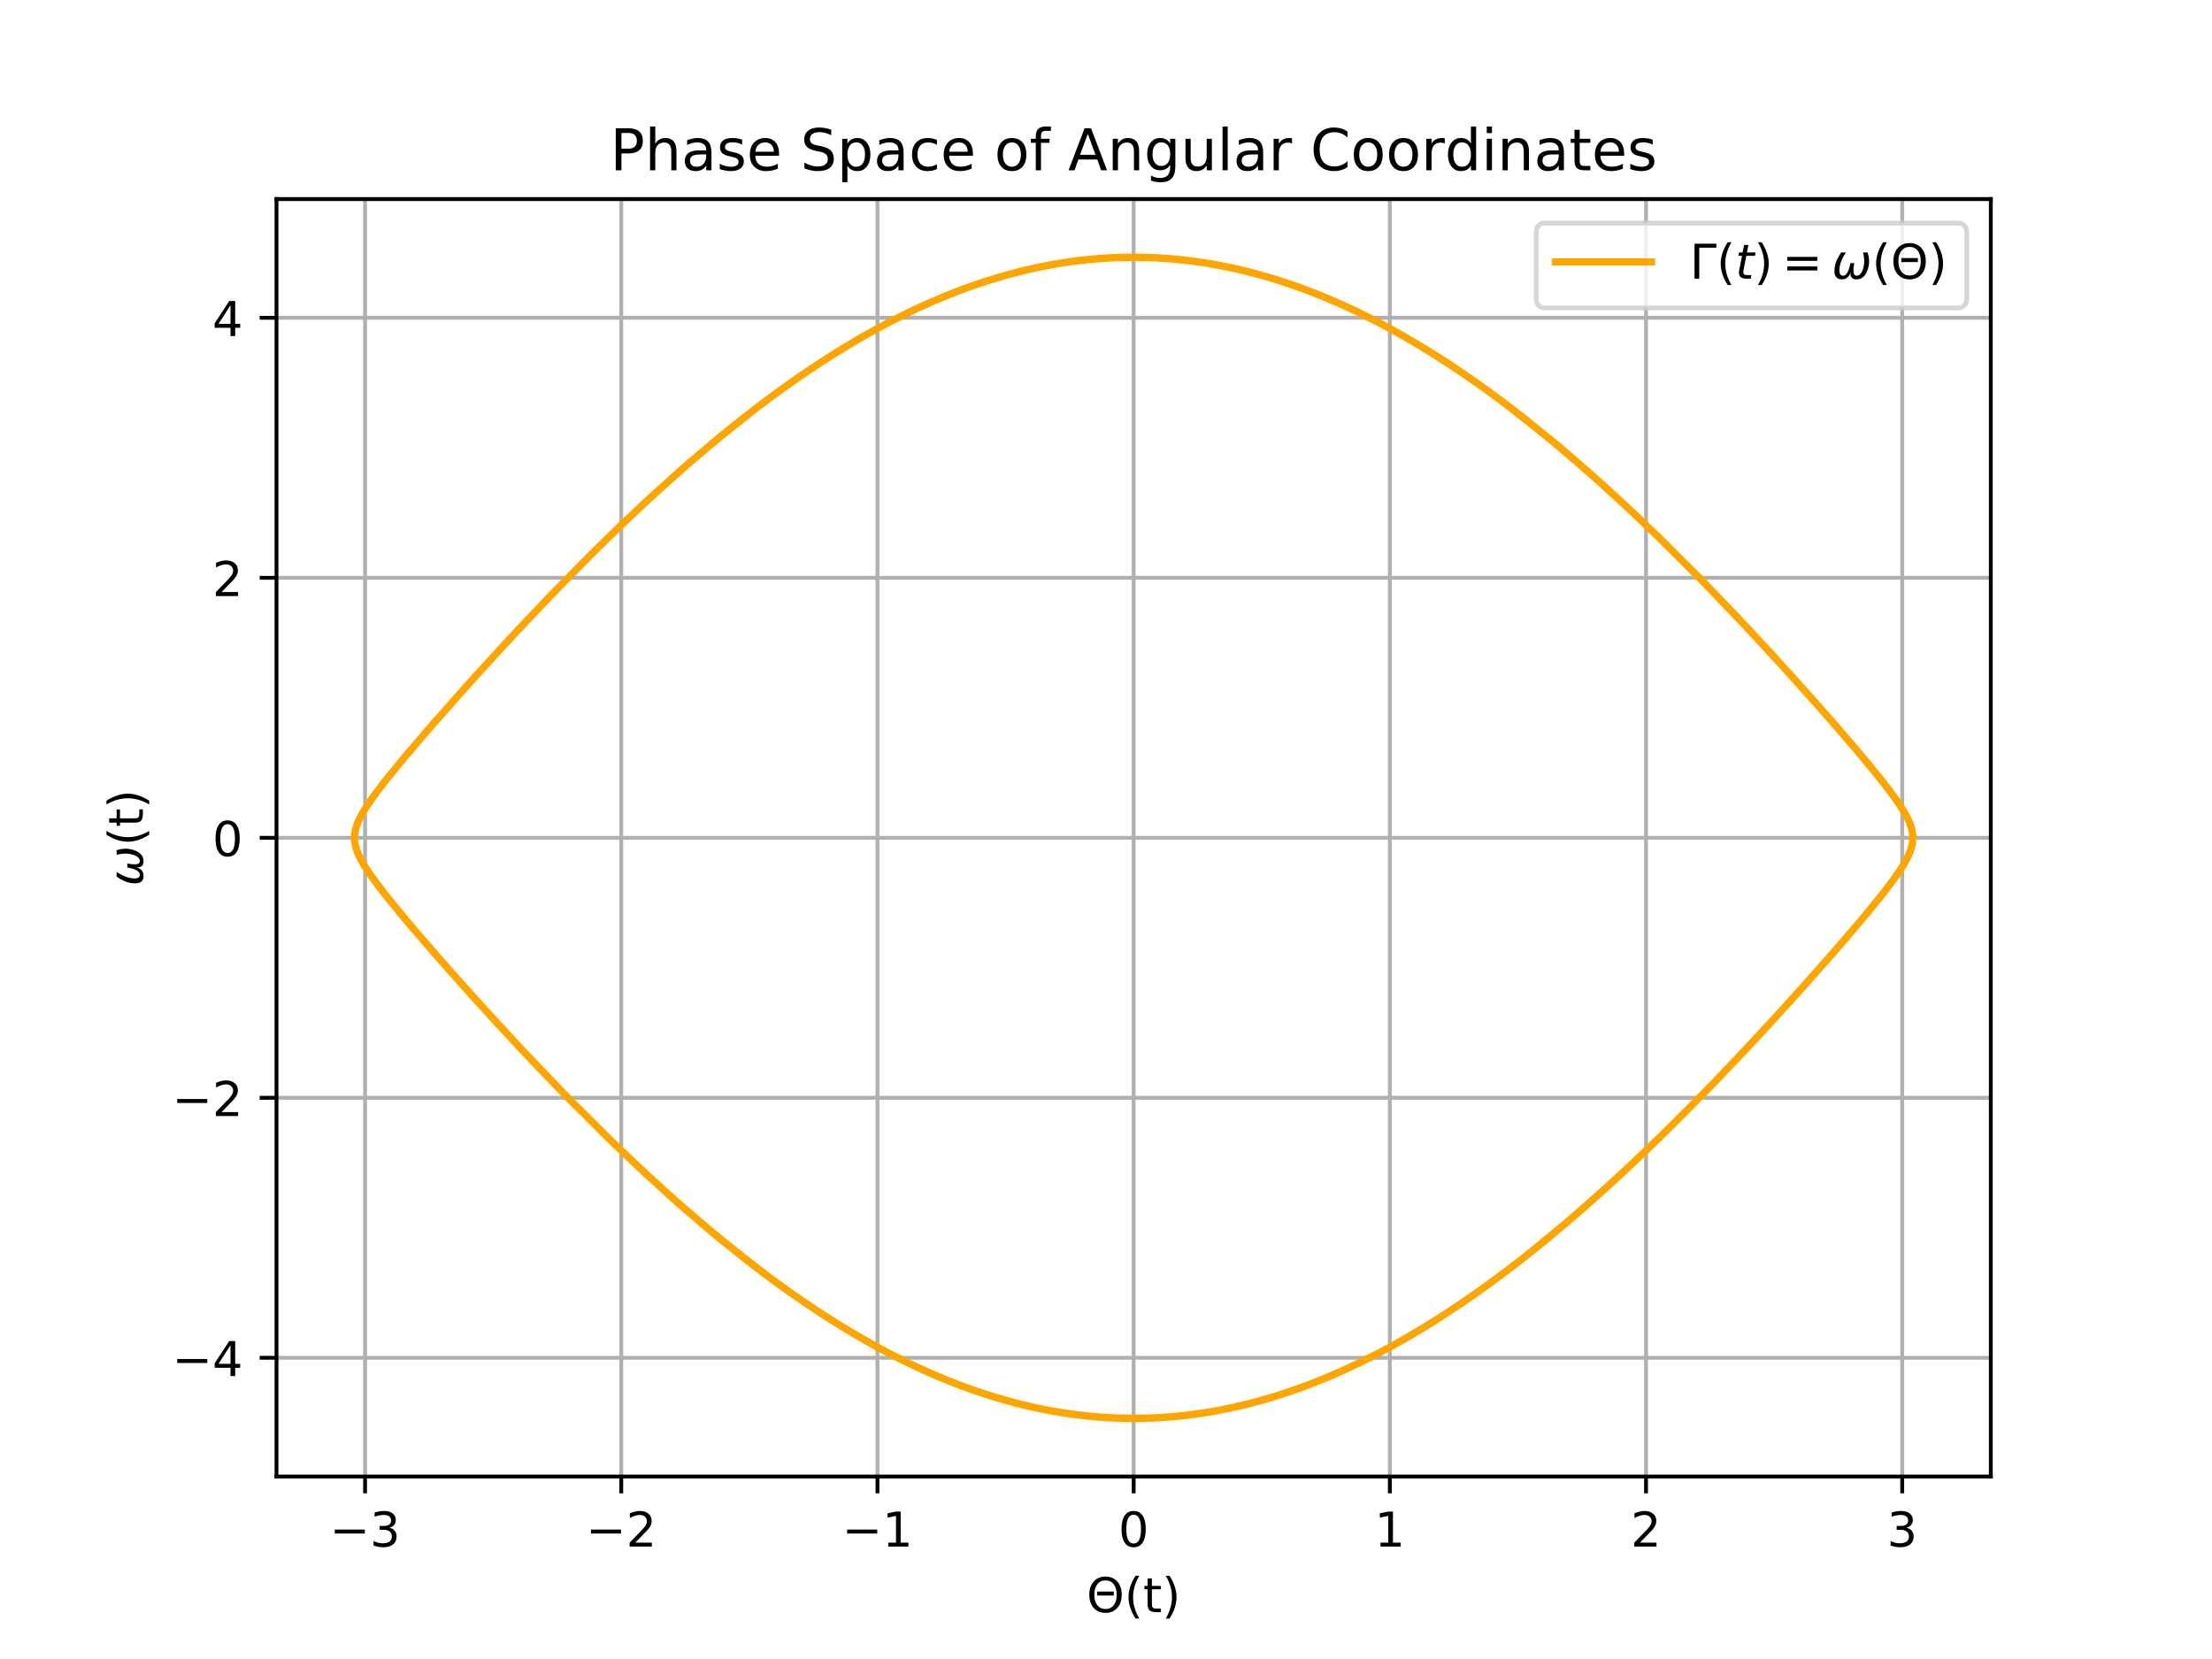 <?xml version="1.0" encoding="utf-8" standalone="no"?>
<!DOCTYPE svg PUBLIC "-//W3C//DTD SVG 1.1//EN"
  "http://www.w3.org/Graphics/SVG/1.1/DTD/svg11.dtd">
<!-- Created with matplotlib (https://matplotlib.org/) -->
<svg height="345.6pt" version="1.1" viewBox="0 0 460.8 345.6" width="460.8pt" xmlns="http://www.w3.org/2000/svg" xmlns:xlink="http://www.w3.org/1999/xlink">
 <defs>
  <style type="text/css">
*{stroke-linecap:butt;stroke-linejoin:round;}
  </style>
 </defs>
 <g id="figure_1">
  <g id="patch_1">
   <path d="M 0 345.6 
L 460.8 345.6 
L 460.8 0 
L 0 0 
z
" style="fill:#ffffff;"/>
  </g>
  <g id="axes_1">
   <g id="patch_2">
    <path d="M 57.6 307.584 
L 414.72 307.584 
L 414.72 41.472 
L 57.6 41.472 
z
" style="fill:#ffffff;"/>
   </g>
   <g id="matplotlib.axis_1">
    <g id="xtick_1">
     <g id="line2d_1">
      <path clip-path="url(#p07a40d3481)" d="M 76.052 307.584 
L 76.052 41.472 
" style="fill:none;stroke:#b0b0b0;stroke-linecap:square;stroke-width:0.8;"/>
     </g>
     <g id="line2d_2">
      <defs>
       <path d="M 0 0 
L 0 3.5 
" id="mf799a75915" style="stroke:#000000;stroke-width:0.8;"/>
      </defs>
      <g>
       <use style="stroke:#000000;stroke-width:0.8;" x="76.052" xlink:href="#mf799a75915" y="307.584"/>
      </g>
     </g>
     <g id="text_1">
      <!-- −3 -->
      <defs>
       <path d="M 10.594 35.5 
L 73.188 35.5 
L 73.188 27.203 
L 10.594 27.203 
z
" id="DejaVuSans-8722"/>
       <path d="M 40.578 39.312 
Q 47.656 37.797 51.625 33 
Q 55.609 28.219 55.609 21.188 
Q 55.609 10.406 48.188 4.484 
Q 40.766 -1.422 27.094 -1.422 
Q 22.516 -1.422 17.656 -0.516 
Q 12.797 0.391 7.625 2.203 
L 7.625 11.719 
Q 11.719 9.328 16.594 8.109 
Q 21.484 6.891 26.812 6.891 
Q 36.078 6.891 40.938 10.547 
Q 45.797 14.203 45.797 21.188 
Q 45.797 27.641 41.281 31.266 
Q 36.766 34.906 28.719 34.906 
L 20.219 34.906 
L 20.219 43.016 
L 29.109 43.016 
Q 36.375 43.016 40.234 45.922 
Q 44.094 48.828 44.094 54.297 
Q 44.094 59.906 40.109 62.906 
Q 36.141 65.922 28.719 65.922 
Q 24.656 65.922 20.016 65.031 
Q 15.375 64.156 9.812 62.312 
L 9.812 71.094 
Q 15.438 72.656 20.344 73.438 
Q 25.25 74.219 29.594 74.219 
Q 40.828 74.219 47.359 69.109 
Q 53.906 64.016 53.906 55.328 
Q 53.906 49.266 50.438 45.094 
Q 46.969 40.922 40.578 39.312 
z
" id="DejaVuSans-51"/>
      </defs>
      <g transform="translate(68.681 322.182)scale(0.1 -0.1)">
       <use xlink:href="#DejaVuSans-8722"/>
       <use x="83.789" xlink:href="#DejaVuSans-51"/>
      </g>
     </g>
    </g>
    <g id="xtick_2">
     <g id="line2d_3">
      <path clip-path="url(#p07a40d3481)" d="M 129.421 307.584 
L 129.421 41.472 
" style="fill:none;stroke:#b0b0b0;stroke-linecap:square;stroke-width:0.8;"/>
     </g>
     <g id="line2d_4">
      <g>
       <use style="stroke:#000000;stroke-width:0.8;" x="129.421" xlink:href="#mf799a75915" y="307.584"/>
      </g>
     </g>
     <g id="text_2">
      <!-- −2 -->
      <defs>
       <path d="M 19.188 8.297 
L 53.609 8.297 
L 53.609 0 
L 7.328 0 
L 7.328 8.297 
Q 12.938 14.109 22.625 23.891 
Q 32.328 33.688 34.812 36.531 
Q 39.547 41.844 41.422 45.531 
Q 43.312 49.219 43.312 52.781 
Q 43.312 58.594 39.234 62.25 
Q 35.156 65.922 28.609 65.922 
Q 23.969 65.922 18.812 64.312 
Q 13.672 62.703 7.812 59.422 
L 7.812 69.391 
Q 13.766 71.781 18.938 73 
Q 24.125 74.219 28.422 74.219 
Q 39.75 74.219 46.484 68.547 
Q 53.219 62.891 53.219 53.422 
Q 53.219 48.922 51.531 44.891 
Q 49.859 40.875 45.406 35.406 
Q 44.188 33.984 37.641 27.219 
Q 31.109 20.453 19.188 8.297 
z
" id="DejaVuSans-50"/>
      </defs>
      <g transform="translate(122.05 322.182)scale(0.1 -0.1)">
       <use xlink:href="#DejaVuSans-8722"/>
       <use x="83.789" xlink:href="#DejaVuSans-50"/>
      </g>
     </g>
    </g>
    <g id="xtick_3">
     <g id="line2d_5">
      <path clip-path="url(#p07a40d3481)" d="M 182.791 307.584 
L 182.791 41.472 
" style="fill:none;stroke:#b0b0b0;stroke-linecap:square;stroke-width:0.8;"/>
     </g>
     <g id="line2d_6">
      <g>
       <use style="stroke:#000000;stroke-width:0.8;" x="182.791" xlink:href="#mf799a75915" y="307.584"/>
      </g>
     </g>
     <g id="text_3">
      <!-- −1 -->
      <defs>
       <path d="M 12.406 8.297 
L 28.516 8.297 
L 28.516 63.922 
L 10.984 60.406 
L 10.984 69.391 
L 28.422 72.906 
L 38.281 72.906 
L 38.281 8.297 
L 54.391 8.297 
L 54.391 0 
L 12.406 0 
z
" id="DejaVuSans-49"/>
      </defs>
      <g transform="translate(175.42 322.182)scale(0.1 -0.1)">
       <use xlink:href="#DejaVuSans-8722"/>
       <use x="83.789" xlink:href="#DejaVuSans-49"/>
      </g>
     </g>
    </g>
    <g id="xtick_4">
     <g id="line2d_7">
      <path clip-path="url(#p07a40d3481)" d="M 236.16 307.584 
L 236.16 41.472 
" style="fill:none;stroke:#b0b0b0;stroke-linecap:square;stroke-width:0.8;"/>
     </g>
     <g id="line2d_8">
      <g>
       <use style="stroke:#000000;stroke-width:0.8;" x="236.16" xlink:href="#mf799a75915" y="307.584"/>
      </g>
     </g>
     <g id="text_4">
      <!-- 0 -->
      <defs>
       <path d="M 31.781 66.406 
Q 24.172 66.406 20.328 58.906 
Q 16.5 51.422 16.5 36.375 
Q 16.5 21.391 20.328 13.891 
Q 24.172 6.391 31.781 6.391 
Q 39.453 6.391 43.281 13.891 
Q 47.125 21.391 47.125 36.375 
Q 47.125 51.422 43.281 58.906 
Q 39.453 66.406 31.781 66.406 
z
M 31.781 74.219 
Q 44.047 74.219 50.516 64.516 
Q 56.984 54.828 56.984 36.375 
Q 56.984 17.969 50.516 8.266 
Q 44.047 -1.422 31.781 -1.422 
Q 19.531 -1.422 13.062 8.266 
Q 6.594 17.969 6.594 36.375 
Q 6.594 54.828 13.062 64.516 
Q 19.531 74.219 31.781 74.219 
z
" id="DejaVuSans-48"/>
      </defs>
      <g transform="translate(232.979 322.182)scale(0.1 -0.1)">
       <use xlink:href="#DejaVuSans-48"/>
      </g>
     </g>
    </g>
    <g id="xtick_5">
     <g id="line2d_9">
      <path clip-path="url(#p07a40d3481)" d="M 289.529 307.584 
L 289.529 41.472 
" style="fill:none;stroke:#b0b0b0;stroke-linecap:square;stroke-width:0.8;"/>
     </g>
     <g id="line2d_10">
      <g>
       <use style="stroke:#000000;stroke-width:0.8;" x="289.529" xlink:href="#mf799a75915" y="307.584"/>
      </g>
     </g>
     <g id="text_5">
      <!-- 1 -->
      <g transform="translate(286.348 322.182)scale(0.1 -0.1)">
       <use xlink:href="#DejaVuSans-49"/>
      </g>
     </g>
    </g>
    <g id="xtick_6">
     <g id="line2d_11">
      <path clip-path="url(#p07a40d3481)" d="M 342.898 307.584 
L 342.898 41.472 
" style="fill:none;stroke:#b0b0b0;stroke-linecap:square;stroke-width:0.8;"/>
     </g>
     <g id="line2d_12">
      <g>
       <use style="stroke:#000000;stroke-width:0.8;" x="342.898" xlink:href="#mf799a75915" y="307.584"/>
      </g>
     </g>
     <g id="text_6">
      <!-- 2 -->
      <g transform="translate(339.717 322.182)scale(0.1 -0.1)">
       <use xlink:href="#DejaVuSans-50"/>
      </g>
     </g>
    </g>
    <g id="xtick_7">
     <g id="line2d_13">
      <path clip-path="url(#p07a40d3481)" d="M 396.268 307.584 
L 396.268 41.472 
" style="fill:none;stroke:#b0b0b0;stroke-linecap:square;stroke-width:0.8;"/>
     </g>
     <g id="line2d_14">
      <g>
       <use style="stroke:#000000;stroke-width:0.8;" x="396.268" xlink:href="#mf799a75915" y="307.584"/>
      </g>
     </g>
     <g id="text_7">
      <!-- 3 -->
      <g transform="translate(393.086 322.182)scale(0.1 -0.1)">
       <use xlink:href="#DejaVuSans-51"/>
      </g>
     </g>
    </g>
    <g id="text_8">
     <!-- $\Theta$(t) -->
     <defs>
      <path d="M 22.125 42.969 
L 56.594 42.969 
L 56.594 34.672 
L 22.125 34.672 
z
M 39.406 66.219 
Q 28.656 66.219 22.359 58.203 
Q 16.016 50.203 16.016 36.375 
Q 16.016 22.609 22.328 14.594 
Q 28.656 6.594 39.406 6.594 
Q 50.141 6.594 56.453 14.594 
Q 62.703 22.609 62.703 36.375 
Q 62.703 50.203 56.453 58.203 
Q 50.141 66.219 39.406 66.219 
z
M 39.406 74.219 
Q 54.734 74.219 63.906 63.938 
Q 73.094 53.656 73.094 36.375 
Q 73.094 19.141 63.922 8.891 
Q 54.734 -1.422 39.406 -1.422 
Q 24.031 -1.422 14.844 8.844 
Q 5.609 19.094 5.609 36.375 
Q 5.609 53.656 14.844 63.969 
Q 24.031 74.219 39.406 74.219 
z
" id="DejaVuSans-920"/>
      <path d="M 31 75.875 
Q 24.469 64.656 21.281 53.656 
Q 18.109 42.672 18.109 31.391 
Q 18.109 20.125 21.312 9.062 
Q 24.516 -2 31 -13.188 
L 23.188 -13.188 
Q 15.875 -1.703 12.234 9.375 
Q 8.594 20.453 8.594 31.391 
Q 8.594 42.281 12.203 53.312 
Q 15.828 64.359 23.188 75.875 
z
" id="DejaVuSans-40"/>
      <path d="M 18.312 70.219 
L 18.312 54.688 
L 36.812 54.688 
L 36.812 47.703 
L 18.312 47.703 
L 18.312 18.016 
Q 18.312 11.328 20.141 9.422 
Q 21.969 7.516 27.594 7.516 
L 36.812 7.516 
L 36.812 0 
L 27.594 0 
Q 17.188 0 13.234 3.875 
Q 9.281 7.766 9.281 18.016 
L 9.281 47.703 
L 2.688 47.703 
L 2.688 54.688 
L 9.281 54.688 
L 9.281 70.219 
z
" id="DejaVuSans-116"/>
      <path d="M 8.016 75.875 
L 15.828 75.875 
Q 23.141 64.359 26.781 53.312 
Q 30.422 42.281 30.422 31.391 
Q 30.422 20.453 26.781 9.375 
Q 23.141 -1.703 15.828 -13.188 
L 8.016 -13.188 
Q 14.5 -2 17.703 9.062 
Q 20.906 20.125 20.906 31.391 
Q 20.906 42.672 17.703 53.656 
Q 14.5 64.656 8.016 75.875 
z
" id="DejaVuSans-41"/>
     </defs>
     <g transform="translate(226.36 335.861)scale(0.1 -0.1)">
      <use transform="translate(0 0.125)" xlink:href="#DejaVuSans-920"/>
      <use transform="translate(78.711 0.125)" xlink:href="#DejaVuSans-40"/>
      <use transform="translate(117.725 0.125)" xlink:href="#DejaVuSans-116"/>
      <use transform="translate(156.934 0.125)" xlink:href="#DejaVuSans-41"/>
     </g>
    </g>
   </g>
   <g id="matplotlib.axis_2">
    <g id="ytick_1">
     <g id="line2d_15">
      <path clip-path="url(#p07a40d3481)" d="M 57.6 282.855 
L 414.72 282.855 
" style="fill:none;stroke:#b0b0b0;stroke-linecap:square;stroke-width:0.8;"/>
     </g>
     <g id="line2d_16">
      <defs>
       <path d="M 0 0 
L -3.5 0 
" id="m4b7fbf6264" style="stroke:#000000;stroke-width:0.8;"/>
      </defs>
      <g>
       <use style="stroke:#000000;stroke-width:0.8;" x="57.6" xlink:href="#m4b7fbf6264" y="282.855"/>
      </g>
     </g>
     <g id="text_9">
      <!-- −4 -->
      <defs>
       <path d="M 37.797 64.312 
L 12.891 25.391 
L 37.797 25.391 
z
M 35.203 72.906 
L 47.609 72.906 
L 47.609 25.391 
L 58.016 25.391 
L 58.016 17.188 
L 47.609 17.188 
L 47.609 0 
L 37.797 0 
L 37.797 17.188 
L 4.891 17.188 
L 4.891 26.703 
z
" id="DejaVuSans-52"/>
      </defs>
      <g transform="translate(35.858 286.654)scale(0.1 -0.1)">
       <use xlink:href="#DejaVuSans-8722"/>
       <use x="83.789" xlink:href="#DejaVuSans-52"/>
      </g>
     </g>
    </g>
    <g id="ytick_2">
     <g id="line2d_17">
      <path clip-path="url(#p07a40d3481)" d="M 57.6 228.692 
L 414.72 228.692 
" style="fill:none;stroke:#b0b0b0;stroke-linecap:square;stroke-width:0.8;"/>
     </g>
     <g id="line2d_18">
      <g>
       <use style="stroke:#000000;stroke-width:0.8;" x="57.6" xlink:href="#m4b7fbf6264" y="228.692"/>
      </g>
     </g>
     <g id="text_10">
      <!-- −2 -->
      <g transform="translate(35.858 232.491)scale(0.1 -0.1)">
       <use xlink:href="#DejaVuSans-8722"/>
       <use x="83.789" xlink:href="#DejaVuSans-50"/>
      </g>
     </g>
    </g>
    <g id="ytick_3">
     <g id="line2d_19">
      <path clip-path="url(#p07a40d3481)" d="M 57.6 174.529 
L 414.72 174.529 
" style="fill:none;stroke:#b0b0b0;stroke-linecap:square;stroke-width:0.8;"/>
     </g>
     <g id="line2d_20">
      <g>
       <use style="stroke:#000000;stroke-width:0.8;" x="57.6" xlink:href="#m4b7fbf6264" y="174.529"/>
      </g>
     </g>
     <g id="text_11">
      <!-- 0 -->
      <g transform="translate(44.237 178.328)scale(0.1 -0.1)">
       <use xlink:href="#DejaVuSans-48"/>
      </g>
     </g>
    </g>
    <g id="ytick_4">
     <g id="line2d_21">
      <path clip-path="url(#p07a40d3481)" d="M 57.6 120.366 
L 414.72 120.366 
" style="fill:none;stroke:#b0b0b0;stroke-linecap:square;stroke-width:0.8;"/>
     </g>
     <g id="line2d_22">
      <g>
       <use style="stroke:#000000;stroke-width:0.8;" x="57.6" xlink:href="#m4b7fbf6264" y="120.366"/>
      </g>
     </g>
     <g id="text_12">
      <!-- 2 -->
      <g transform="translate(44.237 124.165)scale(0.1 -0.1)">
       <use xlink:href="#DejaVuSans-50"/>
      </g>
     </g>
    </g>
    <g id="ytick_5">
     <g id="line2d_23">
      <path clip-path="url(#p07a40d3481)" d="M 57.6 66.203 
L 414.72 66.203 
" style="fill:none;stroke:#b0b0b0;stroke-linecap:square;stroke-width:0.8;"/>
     </g>
     <g id="line2d_24">
      <g>
       <use style="stroke:#000000;stroke-width:0.8;" x="57.6" xlink:href="#m4b7fbf6264" y="66.203"/>
      </g>
     </g>
     <g id="text_13">
      <!-- 4 -->
      <g transform="translate(44.237 70.002)scale(0.1 -0.1)">
       <use xlink:href="#DejaVuSans-52"/>
      </g>
     </g>
    </g>
    <g id="text_14">
     <!-- $\omega$(t) -->
     <defs>
      <path d="M 21.391 -1.422 
Q 1.125 -1.422 6.781 27.594 
Q 8.984 39.062 19.625 54.688 
L 29.297 54.688 
Q 19.234 39.062 17 27.344 
Q 12.797 6.203 23.734 6.203 
Q 33.844 6.203 38.719 32.469 
L 47.016 32.469 
Q 41.703 6.062 51.812 6.203 
Q 62.703 6.297 66.797 27.344 
Q 69.047 39.062 65.141 54.688 
L 74.812 54.688 
Q 79.297 39.062 77.094 27.594 
Q 71.531 -1.469 51.219 -1.422 
Q 37.938 -1.375 39.109 13.188 
Q 34.281 -1.422 21.391 -1.422 
z
" id="DejaVuSans-Oblique-969"/>
     </defs>
     <g transform="translate(29.778 184.578)rotate(-90)scale(0.1 -0.1)">
      <use transform="translate(0 0.125)" xlink:href="#DejaVuSans-Oblique-969"/>
      <use transform="translate(83.74 0.125)" xlink:href="#DejaVuSans-40"/>
      <use transform="translate(122.754 0.125)" xlink:href="#DejaVuSans-116"/>
      <use transform="translate(161.963 0.125)" xlink:href="#DejaVuSans-41"/>
     </g>
    </g>
   </g>
   <g id="line2d_25">
    <path clip-path="url(#p07a40d3481)" d="M 398.487 174.529 
L 398.354 175.892 
L 397.946 177.323 
L 397.243 178.893 
L 396.211 180.681 
L 394.377 183.358 
L 391.805 186.717 
L 387.46 192.005 
L 381.288 199.178 
L 372.637 208.885 
L 362.929 219.398 
L 355.754 226.898 
L 347.403 235.307 
L 341.118 241.383 
L 334.218 247.779 
L 326.675 254.413 
L 318.471 261.168 
L 314.119 264.545 
L 309.602 267.89 
L 304.921 271.178 
L 300.08 274.382 
L 295.084 277.473 
L 289.939 280.418 
L 284.653 283.187 
L 279.236 285.747 
L 273.698 288.067 
L 268.053 290.116 
L 262.314 291.867 
L 256.496 293.295 
L 250.617 294.379 
L 244.693 295.102 
L 238.742 295.454 
L 232.784 295.429 
L 226.835 295.027 
L 220.916 294.255 
L 215.044 293.124 
L 209.236 291.652 
L 203.509 289.86 
L 197.877 287.773 
L 192.355 285.419 
L 186.954 282.829 
L 181.687 280.035 
L 176.561 277.068 
L 171.585 273.961 
L 166.765 270.744 
L 162.106 267.446 
L 157.611 264.096 
L 149.118 257.334 
L 141.291 250.63 
L 134.115 244.119 
L 127.567 237.897 
L 118.852 229.236 
L 111.351 221.47 
L 103.007 212.53 
L 93.422 201.894 
L 85.625 192.911 
L 80.435 186.617 
L 77.468 182.699 
L 75.78 180.148 
L 74.664 178.034 
L 74.122 176.547 
L 73.862 175.161 
L 73.871 173.806 
L 74.149 172.415 
L 74.71 170.919 
L 75.583 169.243 
L 77.18 166.767 
L 79.457 163.689 
L 83.338 158.871 
L 88.881 152.349 
L 96.679 143.505 
L 105.461 133.866 
L 114.379 124.419 
L 122.377 116.269 
L 128.406 110.349 
L 135.036 104.084 
L 142.297 97.541 
L 150.213 90.821 
L 154.421 87.437 
L 158.795 84.063 
L 163.334 80.724 
L 168.037 77.445 
L 172.899 74.255 
L 177.915 71.182 
L 183.08 68.258 
L 188.384 65.515 
L 193.818 62.986 
L 199.37 60.7 
L 205.029 58.689 
L 210.78 56.98 
L 216.606 55.597 
L 222.493 54.561 
L 228.421 53.886 
L 234.374 53.585 
L 240.332 53.66 
L 246.278 54.112 
L 252.191 54.933 
L 258.056 56.11 
L 263.854 57.627 
L 269.57 59.46 
L 275.188 61.585 
L 280.694 63.972 
L 286.077 66.591 
L 291.327 69.41 
L 296.433 72.397 
L 301.388 75.521 
L 306.186 78.75 
L 310.824 82.056 
L 315.297 85.412 
L 323.745 92.175 
L 331.529 98.869 
L 338.662 105.364 
L 345.169 111.564 
L 353.827 120.187 
L 361.277 127.912 
L 369.562 136.799 
L 379.077 147.366 
L 386.815 156.289 
L 391.964 162.541 
L 394.905 166.434 
L 396.576 168.971 
L 397.679 171.076 
L 398.211 172.558 
L 398.462 173.942 
L 398.444 175.297 
L 398.157 176.69 
L 397.585 178.191 
L 396.701 179.875 
L 395.088 182.364 
L 392.791 185.461 
L 388.878 190.311 
L 383.292 196.877 
L 375.436 205.781 
L 366.59 215.481 
L 357.61 224.982 
L 349.559 233.172 
L 343.49 239.116 
L 336.819 245.403 
L 329.514 251.961 
L 321.554 258.688 
L 317.324 262.072 
L 312.928 265.443 
L 308.367 268.775 
L 303.643 272.044 
L 298.76 275.221 
L 293.723 278.275 
L 288.54 281.177 
L 283.218 283.893 
L 277.767 286.392 
L 272.199 288.642 
L 266.528 290.615 
L 260.766 292.282 
L 254.93 293.619 
L 249.037 294.608 
L 243.104 295.233 
L 237.15 295.484 
L 231.192 295.358 
L 225.25 294.857 
L 219.342 293.987 
L 213.485 292.764 
L 207.697 291.204 
L 201.994 289.33 
L 196.39 287.169 
L 190.899 284.749 
L 185.533 282.101 
L 180.303 279.258 
L 175.217 276.251 
L 170.282 273.111 
L 165.505 269.87 
L 160.889 266.555 
L 156.438 263.195 
L 148.034 256.431 
L 140.294 249.747 
L 133.204 243.27 
L 126.738 237.091 
L 118.136 228.507 
L 110.737 220.823 
L 102.51 211.988 
L 93.065 201.489 
L 85.385 192.627 
L 80.277 186.417 
L 77.361 182.549 
L 75.707 180.025 
L 74.618 177.93 
L 74.096 176.452 
L 73.854 175.07 
L 73.881 173.715 
L 74.177 172.319 
L 74.759 170.813 
L 75.654 169.122 
L 77.284 166.619 
L 79.601 163.503 
L 83.546 158.621 
L 89.176 152.009 
L 97.091 143.046 
L 106.002 133.284 
L 115.045 123.729 
L 123.15 115.498 
L 129.258 109.529 
L 135.97 103.222 
L 143.319 96.649 
L 151.323 89.915 
L 155.575 86.532 
L 159.994 83.165 
L 164.577 79.839 
L 169.323 76.581 
L 174.227 73.419 
L 179.284 70.383 
L 184.486 67.505 
L 189.826 64.816 
L 195.293 62.349 
L 200.875 60.134 
L 206.56 58.201 
L 212.333 56.577 
L 218.177 55.285 
L 224.077 54.344 
L 230.013 53.769 
L 235.969 53.568 
L 241.926 53.745 
L 247.865 54.296 
L 253.767 55.214 
L 259.615 56.484 
L 265.393 58.088 
L 271.084 60.001 
L 276.673 62.199 
L 282.148 64.651 
L 287.496 67.327 
L 292.708 70.194 
L 297.774 73.221 
L 302.688 76.376 
L 307.444 79.629 
L 312.038 82.951 
L 316.467 86.316 
L 324.825 93.078 
L 332.521 99.753 
L 339.569 106.212 
L 345.994 112.368 
L 354.539 120.913 
L 364.094 130.9 
L 373.529 141.158 
L 381.927 150.611 
L 388.723 158.56 
L 393.212 164.143 
L 395.741 167.65 
L 397.141 169.969 
L 397.879 171.561 
L 398.32 173.004 
L 398.485 174.372 
L 398.383 175.731 
L 398.007 177.151 
L 397.341 178.701 
L 396.349 180.46 
L 394.576 183.084 
L 392.08 186.37 
L 387.854 191.537 
L 381.844 198.542 
L 373.413 208.027 
L 363.943 218.319 
L 356.938 225.678 
L 348.778 233.948 
L 342.631 239.942 
L 335.876 246.27 
L 328.484 252.857 
L 320.435 259.597 
L 316.16 262.98 
L 311.72 266.342 
L 307.114 269.66 
L 302.347 272.907 
L 297.422 276.054 
L 292.345 279.071 
L 287.124 281.926 
L 281.766 284.587 
L 276.283 287.022 
L 270.686 289.2 
L 264.989 291.093 
L 259.206 292.674 
L 253.353 293.92 
L 247.447 294.812 
L 241.507 295.337 
L 235.55 295.488 
L 229.594 295.26 
L 223.66 294.659 
L 217.763 293.693 
L 211.923 292.377 
L 206.157 290.73 
L 200.479 288.776 
L 194.904 286.543 
L 189.446 284.059 
L 184.115 281.356 
L 178.923 278.465 
L 173.876 275.419 
L 168.983 272.249 
L 164.249 268.986 
L 159.677 265.656 
L 155.27 262.288 
L 146.957 255.526 
L 139.305 248.863 
L 132.3 242.421 
L 125.916 236.288 
L 117.427 227.782 
L 107.938 217.85 
L 98.57 207.655 
L 90.235 198.266 
L 83.491 190.37 
L 79.039 184.825 
L 76.534 181.339 
L 75.149 179.032 
L 74.421 177.446 
L 73.99 176.006 
L 73.834 174.64 
L 73.945 173.28 
L 74.33 171.857 
L 75.007 170.301 
L 76.01 168.534 
L 77.8 165.895 
L 80.319 162.588 
L 84.579 157.386 
L 90.635 150.333 
L 99.129 140.784 
L 108.668 130.429 
L 115.722 123.029 
L 123.937 114.718 
L 130.123 108.7 
L 136.92 102.353 
L 144.355 95.751 
L 152.449 89.006 
L 156.746 85.624 
L 161.209 82.266 
L 165.837 78.956 
L 170.625 75.721 
L 175.571 72.59 
L 180.667 69.593 
L 185.908 66.762 
L 191.283 64.13 
L 196.782 61.727 
L 202.393 59.586 
L 208.103 57.733 
L 213.897 56.196 
L 219.757 54.997 
L 225.669 54.153 
L 231.613 53.678 
L 237.57 53.578 
L 243.524 53.856 
L 249.455 54.507 
L 255.344 55.521 
L 261.175 56.883 
L 266.931 58.572 
L 272.596 60.565 
L 278.156 62.834 
L 283.598 65.35 
L 288.91 68.08 
L 294.084 70.993 
L 299.11 74.057 
L 303.982 77.242 
L 308.694 80.516 
L 313.244 83.852 
L 317.628 87.224 
L 325.898 93.983 
L 333.505 100.635 
L 340.467 107.059 
L 346.812 113.169 
L 355.244 121.635 
L 364.668 131.513 
L 373.968 141.644 
L 382.241 150.971 
L 388.933 158.813 
L 393.349 164.321 
L 395.831 167.786 
L 397.2 170.082 
L 397.918 171.661 
L 398.34 173.098 
L 398.487 174.462 
L 398.366 175.824 
L 397.972 177.25 
L 397.285 178.812 
L 396.27 180.587 
L 394.462 183.242 
L 391.922 186.57 
L 387.627 191.806 
L 381.524 198.908 
L 372.967 208.521 
L 363.359 218.94 
L 356.257 226.381 
L 347.987 234.732 
L 341.76 240.773 
L 334.921 247.141 
L 327.442 253.756 
L 319.303 260.506 
L 314.984 263.885 
L 310.499 267.238 
L 305.85 270.54 
L 301.04 273.763 
L 296.074 276.878 
L 290.957 279.854 
L 285.698 282.66 
L 280.306 285.264 
L 274.791 287.633 
L 269.166 289.738 
L 263.444 291.549 
L 257.64 293.042 
L 251.772 294.195 
L 245.855 294.99 
L 239.908 295.415 
L 233.95 295.464 
L 227.998 295.135 
L 222.072 294.435 
L 216.189 293.373 
L 210.367 291.966 
L 204.623 290.235 
L 198.971 288.203 
L 193.427 285.899 
L 188.002 283.353 
L 182.707 280.597 
L 177.553 277.661 
L 172.547 274.579 
L 167.697 271.381 
L 163.006 268.097 
L 158.478 264.755 
L 149.92 257.996 
L 142.028 251.28 
L 134.789 244.745 
L 128.181 238.491 
L 119.382 229.774 
L 111.806 221.949 
L 103.376 212.931 
L 93.688 202.194 
L 85.804 193.121 
L 80.552 186.764 
L 77.547 182.811 
L 75.835 180.238 
L 74.698 178.11 
L 74.142 176.617 
L 73.868 175.227 
L 73.864 173.872 
L 74.129 172.485 
L 74.676 170.995 
L 75.533 169.33 
L 77.106 166.873 
L 79.353 163.823 
L 83.188 159.052 
L 88.669 152.594 
L 96.383 143.836 
L 105.073 134.286 
L 113.9 124.917 
L 121.82 116.826 
L 127.792 110.942 
L 134.362 104.708 
L 141.561 98.188 
L 149.413 91.48 
L 157.929 84.719 
L 162.436 81.371 
L 167.107 78.079 
L 171.939 74.868 
L 176.925 71.77 
L 182.062 68.815 
L 187.339 66.034 
L 192.749 63.461 
L 198.279 61.125 
L 203.918 59.058 
L 209.652 57.288 
L 215.465 55.84 
L 221.341 54.735 
L 227.263 53.989 
L 233.213 53.614 
L 239.171 53.616 
L 245.12 53.995 
L 251.042 54.745 
L 256.917 55.854 
L 262.73 57.306 
L 268.463 59.079 
L 274.101 61.149 
L 279.63 63.487 
L 285.038 66.063 
L 290.314 68.846 
L 295.449 71.803 
L 300.434 74.902 
L 305.263 78.114 
L 309.933 81.407 
L 314.438 84.755 
L 322.951 91.517 
L 330.799 98.224 
L 337.995 104.742 
L 344.561 110.975 
L 353.303 119.653 
L 360.827 127.437 
L 369.198 136.402 
L 378.815 147.07 
L 386.639 156.081 
L 391.848 162.395 
L 394.827 166.323 
L 396.522 168.881 
L 397.645 171 
L 398.192 172.489 
L 398.456 173.876 
L 398.451 175.231 
L 398.177 176.62 
L 397.62 178.115 
L 396.752 179.788 
L 395.163 182.258 
L 392.895 185.327 
L 389.029 190.13 
L 383.505 196.632 
L 375.733 205.449 
L 366.979 215.06 
L 358.09 224.483 
L 350.117 232.615 
L 344.105 238.524 
L 337.494 244.779 
L 330.252 251.315 
L 322.356 258.031 
L 318.159 261.416 
L 313.795 264.79 
L 309.265 268.132 
L 304.572 271.416 
L 299.72 274.612 
L 294.713 277.693 
L 289.557 280.627 
L 284.261 283.382 
L 278.835 285.925 
L 273.289 288.226 
L 267.636 290.255 
L 261.891 291.983 
L 256.068 293.386 
L 250.185 294.444 
L 244.258 295.141 
L 238.307 295.465 
L 232.348 295.412 
L 226.402 294.983 
L 220.485 294.184 
L 214.617 293.028 
L 208.815 291.532 
L 203.094 289.717 
L 197.47 287.609 
L 191.956 285.237 
L 186.565 282.632 
L 181.307 279.824 
L 176.192 276.846 
L 171.228 273.729 
L 166.419 270.505 
L 161.772 267.203 
L 157.289 263.85 
L 148.821 257.087 
L 141.017 250.388 
L 133.865 243.887 
L 127.339 237.676 
L 118.655 229.036 
L 111.182 221.293 
L 102.871 212.381 
L 93.324 201.783 
L 85.559 192.833 
L 80.391 186.562 
L 77.439 182.658 
L 75.76 180.114 
L 74.651 178.005 
L 74.115 176.521 
L 73.86 175.136 
L 73.873 173.781 
L 74.157 172.389 
L 74.724 170.89 
L 75.603 169.209 
L 77.209 166.726 
L 79.496 163.638 
L 83.395 158.802 
L 88.962 152.256 
L 96.792 143.379 
L 105.61 133.706 
L 114.562 124.229 
L 122.589 116.057 
L 128.64 110.123 
L 135.293 103.846 
L 142.579 97.294 
L 150.519 90.571 
L 154.739 87.186 
L 159.125 83.815 
L 163.677 80.479 
L 168.391 77.206 
L 173.265 74.023 
L 178.293 70.96 
L 183.468 68.049 
L 188.782 65.32 
L 194.225 62.808 
L 199.786 60.542 
L 205.452 58.552 
L 211.209 56.866 
L 217.04 55.508 
L 222.93 54.498 
L 228.861 53.851 
L 234.815 53.577 
L 240.773 53.681 
L 246.717 54.16 
L 252.627 55.008 
L 258.488 56.211 
L 264.28 57.752 
L 269.989 59.608 
L 275.599 61.753 
L 281.097 64.158 
L 286.471 66.793 
L 291.71 69.625 
L 296.805 72.624 
L 301.748 75.756 
L 306.535 78.993 
L 311.161 82.303 
L 315.622 85.662 
L 324.045 92.425 
L 331.804 99.114 
L 338.914 105.599 
L 345.398 111.787 
L 354.025 120.389 
L 361.447 128.091 
L 369.699 136.949 
L 379.176 147.478 
L 386.881 156.367 
L 392.008 162.596 
L 394.935 166.475 
L 396.596 169.005 
L 397.692 171.104 
L 398.218 172.584 
L 398.464 173.967 
L 398.441 175.322 
L 398.149 176.717 
L 397.572 178.221 
L 396.682 179.908 
L 395.059 182.406 
L 392.751 185.513 
L 388.82 190.381 
L 383.21 196.972 
L 375.32 205.909 
L 366.438 215.644 
L 357.423 225.175 
L 349.342 233.388 
L 343.252 239.346 
L 336.557 245.644 
L 329.228 252.211 
L 321.243 258.942 
L 317.001 262.325 
L 312.592 265.694 
L 308.019 269.022 
L 303.283 272.285 
L 298.388 275.454 
L 293.34 278.498 
L 288.146 281.387 
L 282.814 284.088 
L 277.354 286.569 
L 271.778 288.8 
L 266.099 290.75 
L 260.331 292.393 
L 254.491 293.706 
L 248.594 294.668 
L 242.659 295.265 
L 236.704 295.488 
L 230.747 295.334 
L 224.806 294.804 
L 218.901 293.908 
L 213.049 292.658 
L 207.267 291.074 
L 201.571 289.178 
L 195.975 286.996 
L 190.493 284.558 
L 185.137 281.895 
L 179.917 279.038 
L 174.842 276.02 
L 169.919 272.871 
L 165.153 269.624 
L 160.55 266.305 
L 156.111 262.942 
L 147.732 256.179 
L 140.017 249.5 
L 132.951 243.033 
L 126.508 236.866 
L 117.937 228.304 
L 108.353 218.293 
L 98.888 208.007 
L 90.463 198.527 
L 83.643 190.553 
L 79.138 184.954 
L 76.599 181.438 
L 75.192 179.114 
L 74.449 177.519 
L 74.004 176.074 
L 73.835 174.706 
L 73.934 173.347 
L 74.305 171.928 
L 74.967 170.38 
L 75.953 168.625 
L 77.719 166.008 
L 80.205 162.731 
L 84.416 157.58 
L 90.406 150.596 
L 98.809 141.138 
L 108.25 130.874 
L 115.233 123.533 
L 123.37 115.28 
L 129.499 109.297 
L 136.236 102.979 
L 143.608 96.397 
L 151.638 89.66 
L 155.903 86.277 
L 160.334 82.913 
L 164.929 79.591 
L 169.687 76.339 
L 174.603 73.186 
L 179.671 70.161 
L 184.884 67.295 
L 190.234 64.622 
L 195.71 62.173 
L 201.3 59.978 
L 206.992 58.067 
L 212.771 56.468 
L 218.62 55.201 
L 224.523 54.288 
L 230.462 53.741 
L 236.418 53.568 
L 242.374 53.773 
L 248.311 54.353 
L 254.21 55.298 
L 260.053 56.593 
L 265.825 58.221 
L 271.509 60.158 
L 277.09 62.375 
L 282.555 64.845 
L 287.894 67.537 
L 293.095 70.417 
L 298.15 73.455 
L 303.052 76.618 
L 307.796 79.877 
L 312.377 83.203 
L 316.794 86.57 
L 325.127 93.332 
L 332.798 100.001 
L 339.822 106.45 
L 346.224 112.594 
L 354.738 121.117 
L 364.256 131.073 
L 373.653 141.295 
L 382.016 150.712 
L 388.783 158.631 
L 393.251 164.193 
L 395.766 167.688 
L 397.158 170.001 
L 397.89 171.589 
L 398.326 173.03 
L 398.486 174.397 
L 398.378 175.757 
L 397.998 177.179 
L 397.325 178.732 
L 396.327 180.496 
L 394.544 183.128 
L 392.036 186.426 
L 387.791 191.612 
L 381.754 198.644 
L 373.288 208.166 
L 363.779 218.493 
L 356.747 225.875 
L 348.556 234.168 
L 342.386 240.175 
L 335.608 246.514 
L 328.192 253.11 
L 320.117 259.853 
L 315.83 263.235 
L 311.377 266.595 
L 306.759 269.909 
L 301.98 273.149 
L 297.044 276.287 
L 291.956 279.293 
L 286.723 282.134 
L 281.356 284.779 
L 275.864 287.196 
L 270.259 289.354 
L 264.554 291.224 
L 258.765 292.78 
L 252.908 294 
L 246.999 294.865 
L 241.057 295.362 
L 235.099 295.484 
L 229.145 295.228 
L 223.212 294.598 
L 217.32 293.605 
L 211.485 292.264 
L 205.724 290.593 
L 200.053 288.617 
L 194.487 286.363 
L 189.038 283.862 
L 183.718 281.143 
L 178.536 278.24 
L 173.501 275.183 
L 168.62 272.005 
L 163.898 268.736 
L 159.338 265.403 
L 154.944 262.032 
L 146.655 255.271 
L 139.029 248.615 
L 132.048 242.183 
L 125.686 236.063 
L 117.229 227.579 
L 107.777 217.678 
L 98.447 207.519 
L 92.612 200.976 
L 92.612 200.976 
" style="fill:none;stroke:#ffa500;stroke-linecap:square;stroke-width:1.5;"/>
   </g>
   <g id="patch_3">
    <path d="M 57.6 307.584 
L 57.6 41.472 
" style="fill:none;stroke:#000000;stroke-linecap:square;stroke-linejoin:miter;stroke-width:0.8;"/>
   </g>
   <g id="patch_4">
    <path d="M 414.72 307.584 
L 414.72 41.472 
" style="fill:none;stroke:#000000;stroke-linecap:square;stroke-linejoin:miter;stroke-width:0.8;"/>
   </g>
   <g id="patch_5">
    <path d="M 57.6 307.584 
L 414.72 307.584 
" style="fill:none;stroke:#000000;stroke-linecap:square;stroke-linejoin:miter;stroke-width:0.8;"/>
   </g>
   <g id="patch_6">
    <path d="M 57.6 41.472 
L 414.72 41.472 
" style="fill:none;stroke:#000000;stroke-linecap:square;stroke-linejoin:miter;stroke-width:0.8;"/>
   </g>
   <g id="text_15">
    <!-- Phase Space of Angular Coordinates -->
    <defs>
     <path d="M 19.672 64.797 
L 19.672 37.406 
L 32.078 37.406 
Q 38.969 37.406 42.719 40.969 
Q 46.484 44.531 46.484 51.125 
Q 46.484 57.672 42.719 61.234 
Q 38.969 64.797 32.078 64.797 
z
M 9.812 72.906 
L 32.078 72.906 
Q 44.344 72.906 50.609 67.359 
Q 56.891 61.812 56.891 51.125 
Q 56.891 40.328 50.609 34.812 
Q 44.344 29.297 32.078 29.297 
L 19.672 29.297 
L 19.672 0 
L 9.812 0 
z
" id="DejaVuSans-80"/>
     <path d="M 54.891 33.016 
L 54.891 0 
L 45.906 0 
L 45.906 32.719 
Q 45.906 40.484 42.875 44.328 
Q 39.844 48.188 33.797 48.188 
Q 26.516 48.188 22.312 43.547 
Q 18.109 38.922 18.109 30.906 
L 18.109 0 
L 9.078 0 
L 9.078 75.984 
L 18.109 75.984 
L 18.109 46.188 
Q 21.344 51.125 25.703 53.562 
Q 30.078 56 35.797 56 
Q 45.219 56 50.047 50.172 
Q 54.891 44.344 54.891 33.016 
z
" id="DejaVuSans-104"/>
     <path d="M 34.281 27.484 
Q 23.391 27.484 19.188 25 
Q 14.984 22.516 14.984 16.5 
Q 14.984 11.719 18.141 8.906 
Q 21.297 6.109 26.703 6.109 
Q 34.188 6.109 38.703 11.406 
Q 43.219 16.703 43.219 25.484 
L 43.219 27.484 
z
M 52.203 31.203 
L 52.203 0 
L 43.219 0 
L 43.219 8.297 
Q 40.141 3.328 35.547 0.953 
Q 30.953 -1.422 24.312 -1.422 
Q 15.922 -1.422 10.953 3.297 
Q 6 8.016 6 15.922 
Q 6 25.141 12.172 29.828 
Q 18.359 34.516 30.609 34.516 
L 43.219 34.516 
L 43.219 35.406 
Q 43.219 41.609 39.141 45 
Q 35.062 48.391 27.688 48.391 
Q 23 48.391 18.547 47.266 
Q 14.109 46.141 10.016 43.891 
L 10.016 52.203 
Q 14.938 54.109 19.578 55.047 
Q 24.219 56 28.609 56 
Q 40.484 56 46.344 49.844 
Q 52.203 43.703 52.203 31.203 
z
" id="DejaVuSans-97"/>
     <path d="M 44.281 53.078 
L 44.281 44.578 
Q 40.484 46.531 36.375 47.5 
Q 32.281 48.484 27.875 48.484 
Q 21.188 48.484 17.844 46.438 
Q 14.5 44.391 14.5 40.281 
Q 14.5 37.156 16.891 35.375 
Q 19.281 33.594 26.516 31.984 
L 29.594 31.297 
Q 39.156 29.25 43.188 25.516 
Q 47.219 21.781 47.219 15.094 
Q 47.219 7.469 41.188 3.016 
Q 35.156 -1.422 24.609 -1.422 
Q 20.219 -1.422 15.453 -0.562 
Q 10.688 0.297 5.422 2 
L 5.422 11.281 
Q 10.406 8.688 15.234 7.391 
Q 20.062 6.109 24.812 6.109 
Q 31.156 6.109 34.562 8.281 
Q 37.984 10.453 37.984 14.406 
Q 37.984 18.062 35.516 20.016 
Q 33.062 21.969 24.703 23.781 
L 21.578 24.516 
Q 13.234 26.266 9.516 29.906 
Q 5.812 33.547 5.812 39.891 
Q 5.812 47.609 11.281 51.797 
Q 16.75 56 26.812 56 
Q 31.781 56 36.172 55.266 
Q 40.578 54.547 44.281 53.078 
z
" id="DejaVuSans-115"/>
     <path d="M 56.203 29.594 
L 56.203 25.203 
L 14.891 25.203 
Q 15.484 15.922 20.484 11.062 
Q 25.484 6.203 34.422 6.203 
Q 39.594 6.203 44.453 7.469 
Q 49.312 8.734 54.109 11.281 
L 54.109 2.781 
Q 49.266 0.734 44.188 -0.344 
Q 39.109 -1.422 33.891 -1.422 
Q 20.797 -1.422 13.156 6.188 
Q 5.516 13.812 5.516 26.812 
Q 5.516 40.234 12.766 48.109 
Q 20.016 56 32.328 56 
Q 43.359 56 49.781 48.891 
Q 56.203 41.797 56.203 29.594 
z
M 47.219 32.234 
Q 47.125 39.594 43.094 43.984 
Q 39.062 48.391 32.422 48.391 
Q 24.906 48.391 20.391 44.141 
Q 15.875 39.891 15.188 32.172 
z
" id="DejaVuSans-101"/>
     <path id="DejaVuSans-32"/>
     <path d="M 53.516 70.516 
L 53.516 60.891 
Q 47.906 63.578 42.922 64.891 
Q 37.938 66.219 33.297 66.219 
Q 25.25 66.219 20.875 63.094 
Q 16.5 59.969 16.5 54.203 
Q 16.5 49.359 19.406 46.891 
Q 22.312 44.438 30.422 42.922 
L 36.375 41.703 
Q 47.406 39.594 52.656 34.297 
Q 57.906 29 57.906 20.125 
Q 57.906 9.516 50.797 4.047 
Q 43.703 -1.422 29.984 -1.422 
Q 24.812 -1.422 18.969 -0.25 
Q 13.141 0.922 6.891 3.219 
L 6.891 13.375 
Q 12.891 10.016 18.656 8.297 
Q 24.422 6.594 29.984 6.594 
Q 38.422 6.594 43.016 9.906 
Q 47.609 13.234 47.609 19.391 
Q 47.609 24.75 44.312 27.781 
Q 41.016 30.812 33.5 32.328 
L 27.484 33.5 
Q 16.453 35.688 11.516 40.375 
Q 6.594 45.062 6.594 53.422 
Q 6.594 63.094 13.406 68.656 
Q 20.219 74.219 32.172 74.219 
Q 37.312 74.219 42.625 73.281 
Q 47.953 72.359 53.516 70.516 
z
" id="DejaVuSans-83"/>
     <path d="M 18.109 8.203 
L 18.109 -20.797 
L 9.078 -20.797 
L 9.078 54.688 
L 18.109 54.688 
L 18.109 46.391 
Q 20.953 51.266 25.266 53.625 
Q 29.594 56 35.594 56 
Q 45.562 56 51.781 48.094 
Q 58.016 40.188 58.016 27.297 
Q 58.016 14.406 51.781 6.484 
Q 45.562 -1.422 35.594 -1.422 
Q 29.594 -1.422 25.266 0.953 
Q 20.953 3.328 18.109 8.203 
z
M 48.688 27.297 
Q 48.688 37.203 44.609 42.844 
Q 40.531 48.484 33.406 48.484 
Q 26.266 48.484 22.188 42.844 
Q 18.109 37.203 18.109 27.297 
Q 18.109 17.391 22.188 11.75 
Q 26.266 6.109 33.406 6.109 
Q 40.531 6.109 44.609 11.75 
Q 48.688 17.391 48.688 27.297 
z
" id="DejaVuSans-112"/>
     <path d="M 48.781 52.594 
L 48.781 44.188 
Q 44.969 46.297 41.141 47.344 
Q 37.312 48.391 33.406 48.391 
Q 24.656 48.391 19.812 42.844 
Q 14.984 37.312 14.984 27.297 
Q 14.984 17.281 19.812 11.734 
Q 24.656 6.203 33.406 6.203 
Q 37.312 6.203 41.141 7.25 
Q 44.969 8.297 48.781 10.406 
L 48.781 2.094 
Q 45.016 0.344 40.984 -0.531 
Q 36.969 -1.422 32.422 -1.422 
Q 20.062 -1.422 12.781 6.344 
Q 5.516 14.109 5.516 27.297 
Q 5.516 40.672 12.859 48.328 
Q 20.219 56 33.016 56 
Q 37.156 56 41.109 55.141 
Q 45.062 54.297 48.781 52.594 
z
" id="DejaVuSans-99"/>
     <path d="M 30.609 48.391 
Q 23.391 48.391 19.188 42.75 
Q 14.984 37.109 14.984 27.297 
Q 14.984 17.484 19.156 11.844 
Q 23.344 6.203 30.609 6.203 
Q 37.797 6.203 41.984 11.859 
Q 46.188 17.531 46.188 27.297 
Q 46.188 37.016 41.984 42.703 
Q 37.797 48.391 30.609 48.391 
z
M 30.609 56 
Q 42.328 56 49.016 48.375 
Q 55.719 40.766 55.719 27.297 
Q 55.719 13.875 49.016 6.219 
Q 42.328 -1.422 30.609 -1.422 
Q 18.844 -1.422 12.172 6.219 
Q 5.516 13.875 5.516 27.297 
Q 5.516 40.766 12.172 48.375 
Q 18.844 56 30.609 56 
z
" id="DejaVuSans-111"/>
     <path d="M 37.109 75.984 
L 37.109 68.5 
L 28.516 68.5 
Q 23.688 68.5 21.797 66.547 
Q 19.922 64.594 19.922 59.516 
L 19.922 54.688 
L 34.719 54.688 
L 34.719 47.703 
L 19.922 47.703 
L 19.922 0 
L 10.891 0 
L 10.891 47.703 
L 2.297 47.703 
L 2.297 54.688 
L 10.891 54.688 
L 10.891 58.5 
Q 10.891 67.625 15.141 71.797 
Q 19.391 75.984 28.609 75.984 
z
" id="DejaVuSans-102"/>
     <path d="M 34.188 63.188 
L 20.797 26.906 
L 47.609 26.906 
z
M 28.609 72.906 
L 39.797 72.906 
L 67.578 0 
L 57.328 0 
L 50.688 18.703 
L 17.828 18.703 
L 11.188 0 
L 0.781 0 
z
" id="DejaVuSans-65"/>
     <path d="M 54.891 33.016 
L 54.891 0 
L 45.906 0 
L 45.906 32.719 
Q 45.906 40.484 42.875 44.328 
Q 39.844 48.188 33.797 48.188 
Q 26.516 48.188 22.312 43.547 
Q 18.109 38.922 18.109 30.906 
L 18.109 0 
L 9.078 0 
L 9.078 54.688 
L 18.109 54.688 
L 18.109 46.188 
Q 21.344 51.125 25.703 53.562 
Q 30.078 56 35.797 56 
Q 45.219 56 50.047 50.172 
Q 54.891 44.344 54.891 33.016 
z
" id="DejaVuSans-110"/>
     <path d="M 45.406 27.984 
Q 45.406 37.75 41.375 43.109 
Q 37.359 48.484 30.078 48.484 
Q 22.859 48.484 18.828 43.109 
Q 14.797 37.75 14.797 27.984 
Q 14.797 18.266 18.828 12.891 
Q 22.859 7.516 30.078 7.516 
Q 37.359 7.516 41.375 12.891 
Q 45.406 18.266 45.406 27.984 
z
M 54.391 6.781 
Q 54.391 -7.172 48.188 -13.984 
Q 42 -20.797 29.203 -20.797 
Q 24.469 -20.797 20.266 -20.094 
Q 16.062 -19.391 12.109 -17.922 
L 12.109 -9.188 
Q 16.062 -11.328 19.922 -12.344 
Q 23.781 -13.375 27.781 -13.375 
Q 36.625 -13.375 41.016 -8.766 
Q 45.406 -4.156 45.406 5.172 
L 45.406 9.625 
Q 42.625 4.781 38.281 2.391 
Q 33.938 0 27.875 0 
Q 17.828 0 11.672 7.656 
Q 5.516 15.328 5.516 27.984 
Q 5.516 40.672 11.672 48.328 
Q 17.828 56 27.875 56 
Q 33.938 56 38.281 53.609 
Q 42.625 51.219 45.406 46.391 
L 45.406 54.688 
L 54.391 54.688 
z
" id="DejaVuSans-103"/>
     <path d="M 8.5 21.578 
L 8.5 54.688 
L 17.484 54.688 
L 17.484 21.922 
Q 17.484 14.156 20.5 10.266 
Q 23.531 6.391 29.594 6.391 
Q 36.859 6.391 41.078 11.031 
Q 45.312 15.672 45.312 23.688 
L 45.312 54.688 
L 54.297 54.688 
L 54.297 0 
L 45.312 0 
L 45.312 8.406 
Q 42.047 3.422 37.719 1 
Q 33.406 -1.422 27.688 -1.422 
Q 18.266 -1.422 13.375 4.438 
Q 8.5 10.297 8.5 21.578 
z
M 31.109 56 
z
" id="DejaVuSans-117"/>
     <path d="M 9.422 75.984 
L 18.406 75.984 
L 18.406 0 
L 9.422 0 
z
" id="DejaVuSans-108"/>
     <path d="M 41.109 46.297 
Q 39.594 47.172 37.812 47.578 
Q 36.031 48 33.891 48 
Q 26.266 48 22.188 43.047 
Q 18.109 38.094 18.109 28.812 
L 18.109 0 
L 9.078 0 
L 9.078 54.688 
L 18.109 54.688 
L 18.109 46.188 
Q 20.953 51.172 25.484 53.578 
Q 30.031 56 36.531 56 
Q 37.453 56 38.578 55.875 
Q 39.703 55.766 41.062 55.516 
z
" id="DejaVuSans-114"/>
     <path d="M 64.406 67.281 
L 64.406 56.891 
Q 59.422 61.531 53.781 63.812 
Q 48.141 66.109 41.797 66.109 
Q 29.297 66.109 22.656 58.469 
Q 16.016 50.828 16.016 36.375 
Q 16.016 21.969 22.656 14.328 
Q 29.297 6.688 41.797 6.688 
Q 48.141 6.688 53.781 8.984 
Q 59.422 11.281 64.406 15.922 
L 64.406 5.609 
Q 59.234 2.094 53.438 0.328 
Q 47.656 -1.422 41.219 -1.422 
Q 24.656 -1.422 15.125 8.703 
Q 5.609 18.844 5.609 36.375 
Q 5.609 53.953 15.125 64.078 
Q 24.656 74.219 41.219 74.219 
Q 47.75 74.219 53.531 72.484 
Q 59.328 70.75 64.406 67.281 
z
" id="DejaVuSans-67"/>
     <path d="M 45.406 46.391 
L 45.406 75.984 
L 54.391 75.984 
L 54.391 0 
L 45.406 0 
L 45.406 8.203 
Q 42.578 3.328 38.25 0.953 
Q 33.938 -1.422 27.875 -1.422 
Q 17.969 -1.422 11.734 6.484 
Q 5.516 14.406 5.516 27.297 
Q 5.516 40.188 11.734 48.094 
Q 17.969 56 27.875 56 
Q 33.938 56 38.25 53.625 
Q 42.578 51.266 45.406 46.391 
z
M 14.797 27.297 
Q 14.797 17.391 18.875 11.75 
Q 22.953 6.109 30.078 6.109 
Q 37.203 6.109 41.297 11.75 
Q 45.406 17.391 45.406 27.297 
Q 45.406 37.203 41.297 42.844 
Q 37.203 48.484 30.078 48.484 
Q 22.953 48.484 18.875 42.844 
Q 14.797 37.203 14.797 27.297 
z
" id="DejaVuSans-100"/>
     <path d="M 9.422 54.688 
L 18.406 54.688 
L 18.406 0 
L 9.422 0 
z
M 9.422 75.984 
L 18.406 75.984 
L 18.406 64.594 
L 9.422 64.594 
z
" id="DejaVuSans-105"/>
    </defs>
    <g transform="translate(127.097 35.472)scale(0.12 -0.12)">
     <use xlink:href="#DejaVuSans-80"/>
     <use x="60.303" xlink:href="#DejaVuSans-104"/>
     <use x="123.682" xlink:href="#DejaVuSans-97"/>
     <use x="184.961" xlink:href="#DejaVuSans-115"/>
     <use x="237.061" xlink:href="#DejaVuSans-101"/>
     <use x="298.584" xlink:href="#DejaVuSans-32"/>
     <use x="330.371" xlink:href="#DejaVuSans-83"/>
     <use x="393.848" xlink:href="#DejaVuSans-112"/>
     <use x="457.324" xlink:href="#DejaVuSans-97"/>
     <use x="518.604" xlink:href="#DejaVuSans-99"/>
     <use x="573.584" xlink:href="#DejaVuSans-101"/>
     <use x="635.107" xlink:href="#DejaVuSans-32"/>
     <use x="666.895" xlink:href="#DejaVuSans-111"/>
     <use x="728.076" xlink:href="#DejaVuSans-102"/>
     <use x="763.281" xlink:href="#DejaVuSans-32"/>
     <use x="795.068" xlink:href="#DejaVuSans-65"/>
     <use x="863.477" xlink:href="#DejaVuSans-110"/>
     <use x="926.855" xlink:href="#DejaVuSans-103"/>
     <use x="990.332" xlink:href="#DejaVuSans-117"/>
     <use x="1053.711" xlink:href="#DejaVuSans-108"/>
     <use x="1081.494" xlink:href="#DejaVuSans-97"/>
     <use x="1142.773" xlink:href="#DejaVuSans-114"/>
     <use x="1183.887" xlink:href="#DejaVuSans-32"/>
     <use x="1215.674" xlink:href="#DejaVuSans-67"/>
     <use x="1285.498" xlink:href="#DejaVuSans-111"/>
     <use x="1346.68" xlink:href="#DejaVuSans-111"/>
     <use x="1407.861" xlink:href="#DejaVuSans-114"/>
     <use x="1448.959" xlink:href="#DejaVuSans-100"/>
     <use x="1512.436" xlink:href="#DejaVuSans-105"/>
     <use x="1540.219" xlink:href="#DejaVuSans-110"/>
     <use x="1603.598" xlink:href="#DejaVuSans-97"/>
     <use x="1664.877" xlink:href="#DejaVuSans-116"/>
     <use x="1704.086" xlink:href="#DejaVuSans-101"/>
     <use x="1765.609" xlink:href="#DejaVuSans-115"/>
    </g>
   </g>
   <g id="legend_1">
    <g id="patch_7">
     <path d="M 322.02 64.15 
L 407.72 64.15 
Q 409.72 64.15 409.72 62.15 
L 409.72 48.472 
Q 409.72 46.472 407.72 46.472 
L 322.02 46.472 
Q 320.02 46.472 320.02 48.472 
L 320.02 62.15 
Q 320.02 64.15 322.02 64.15 
z
" style="fill:#ffffff;opacity:0.8;stroke:#cccccc;stroke-linejoin:miter;"/>
    </g>
    <g id="line2d_26">
     <path d="M 324.02 54.57 
L 344.02 54.57 
" style="fill:none;stroke:#ffa500;stroke-linecap:square;stroke-width:1.5;"/>
    </g>
    <g id="line2d_27"/>
    <g id="text_16">
     <!-- $\Gamma(t) = \omega(\Theta) $ -->
     <defs>
      <path d="M 9.812 0 
L 9.812 72.906 
L 55.172 72.906 
L 55.172 64.594 
L 19.672 64.594 
L 19.672 0 
z
" id="DejaVuSans-915"/>
      <path d="M 42.281 54.688 
L 40.922 47.703 
L 23 47.703 
L 17.188 18.016 
Q 16.891 16.359 16.75 15.234 
Q 16.609 14.109 16.609 13.484 
Q 16.609 10.359 18.484 8.938 
Q 20.359 7.516 24.516 7.516 
L 33.594 7.516 
L 32.078 0 
L 23.484 0 
Q 15.484 0 11.547 3.125 
Q 7.625 6.25 7.625 12.594 
Q 7.625 13.719 7.766 15.062 
Q 7.906 16.406 8.203 18.016 
L 14.016 47.703 
L 6.391 47.703 
L 7.812 54.688 
L 15.281 54.688 
L 18.312 70.219 
L 27.297 70.219 
L 24.312 54.688 
z
" id="DejaVuSans-Oblique-116"/>
      <path d="M 10.594 45.406 
L 73.188 45.406 
L 73.188 37.203 
L 10.594 37.203 
z
M 10.594 25.484 
L 73.188 25.484 
L 73.188 17.188 
L 10.594 17.188 
z
" id="DejaVuSans-61"/>
     </defs>
     <g transform="translate(352.02 58.07)scale(0.1 -0.1)">
      <use transform="translate(0 0.125)" xlink:href="#DejaVuSans-915"/>
      <use transform="translate(55.713 0.125)" xlink:href="#DejaVuSans-40"/>
      <use transform="translate(94.727 0.125)" xlink:href="#DejaVuSans-Oblique-116"/>
      <use transform="translate(133.936 0.125)" xlink:href="#DejaVuSans-41"/>
      <use transform="translate(192.432 0.125)" xlink:href="#DejaVuSans-61"/>
      <use transform="translate(295.703 0.125)" xlink:href="#DejaVuSans-Oblique-969"/>
      <use transform="translate(379.443 0.125)" xlink:href="#DejaVuSans-40"/>
      <use transform="translate(418.457 0.125)" xlink:href="#DejaVuSans-920"/>
      <use transform="translate(497.168 0.125)" xlink:href="#DejaVuSans-41"/>
     </g>
    </g>
   </g>
  </g>
 </g>
 <defs>
  <clipPath id="p07a40d3481">
   <rect height="266.112" width="357.12" x="57.6" y="41.472"/>
  </clipPath>
 </defs>
</svg>
